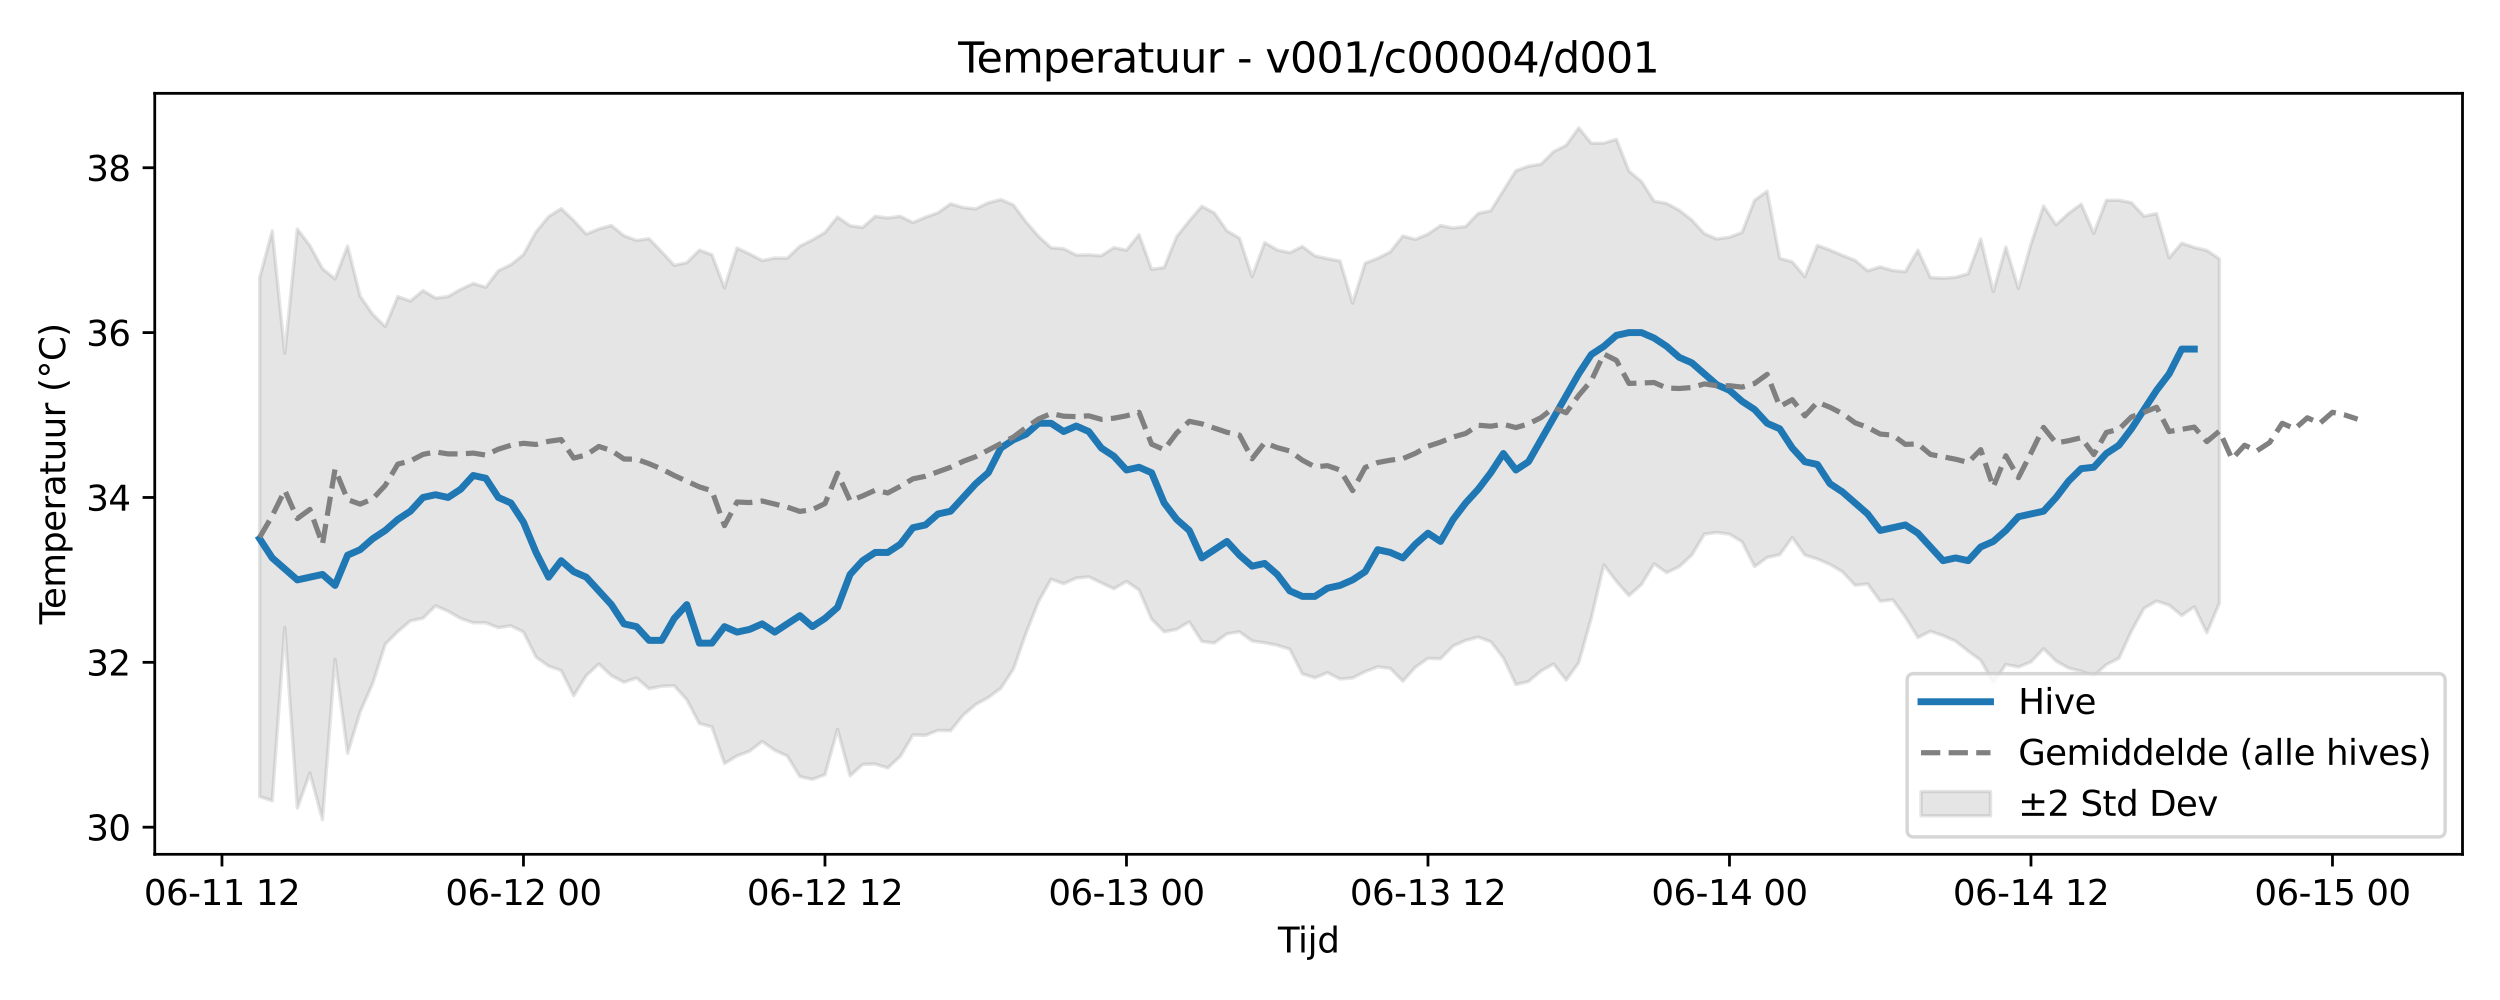 <?xml version="1.0" encoding="utf-8" standalone="no"?>
<!DOCTYPE svg PUBLIC "-//W3C//DTD SVG 1.1//EN"
  "http://www.w3.org/Graphics/SVG/1.1/DTD/svg11.dtd">
<svg xmlns:xlink="http://www.w3.org/1999/xlink" width="720pt" height="288pt" viewBox="0 0 720 288" xmlns="http://www.w3.org/2000/svg" version="1.1">
 <defs>
  <style type="text/css">*{stroke-linejoin: round; stroke-linecap: butt}</style>
 </defs>
 <g id="figure_1">
  <g id="patch_1">
   <path d="M 0 288 
L 720 288 
L 720 0 
L 0 0 
z
" style="fill: #ffffff"/>
  </g>
  <g id="axes_1">
   <g id="patch_2">
    <path d="M 44.57 246.04 
L 709.2 246.04 
L 709.2 26.88 
L 44.57 26.88 
z
" style="fill: #ffffff"/>
   </g>
   <g id="FillBetweenPolyCollection_1">
    <defs>
     <path id="md81e1c1677" d="M 74.78 -207.934 
L 74.78 -58.571 
L 78.398 -57.381 
L 82.016 -107.301 
L 85.635 -55.263 
L 89.253 -65.36 
L 92.871 -51.922 
L 96.489 -98.134 
L 100.107 -71.044 
L 103.725 -82.923 
L 107.343 -91.187 
L 110.961 -102.496 
L 114.579 -106.089 
L 118.197 -109.187 
L 121.815 -109.946 
L 125.433 -113.526 
L 129.051 -111.958 
L 132.669 -109.895 
L 136.287 -108.646 
L 139.905 -108.627 
L 143.523 -107.233 
L 147.141 -107.765 
L 150.759 -105.984 
L 154.377 -98.746 
L 157.995 -96.176 
L 161.613 -94.888 
L 165.231 -87.65 
L 168.849 -93.407 
L 172.467 -96.791 
L 176.085 -93.411 
L 179.703 -91.513 
L 183.321 -92.74 
L 186.939 -89.636 
L 190.557 -90.365 
L 194.175 -90.519 
L 197.793 -86.485 
L 201.411 -79.602 
L 205.029 -78.659 
L 208.647 -68.102 
L 212.265 -70.294 
L 215.883 -71.656 
L 219.501 -74.448 
L 223.119 -71.922 
L 226.737 -70.264 
L 230.355 -64.346 
L 233.973 -63.539 
L 237.591 -64.907 
L 241.209 -77.93 
L 244.827 -64.53 
L 248.445 -67.862 
L 252.063 -67.938 
L 255.681 -66.835 
L 259.299 -70.194 
L 262.917 -76.302 
L 266.535 -76.22 
L 270.153 -77.654 
L 273.771 -77.564 
L 277.389 -82.028 
L 281.008 -85.112 
L 284.626 -87.106 
L 288.244 -89.8 
L 291.862 -95.304 
L 295.48 -105.595 
L 299.098 -114.742 
L 302.716 -121.203 
L 306.334 -119.889 
L 309.952 -121.503 
L 313.57 -121.875 
L 317.188 -120.123 
L 320.806 -118.427 
L 324.424 -120.552 
L 328.042 -118.087 
L 331.66 -109.709 
L 335.278 -106.032 
L 338.896 -106.762 
L 342.514 -108.913 
L 346.132 -103.261 
L 349.75 -102.823 
L 353.368 -105.479 
L 356.986 -106.034 
L 360.604 -103.396 
L 364.222 -102.866 
L 367.84 -102.154 
L 371.458 -101.034 
L 375.076 -93.917 
L 378.694 -92.79 
L 382.312 -94.271 
L 385.93 -92.454 
L 389.548 -92.736 
L 393.166 -94.567 
L 396.784 -95.959 
L 400.402 -95.49 
L 404.02 -91.818 
L 407.638 -95.849 
L 411.256 -98.384 
L 414.874 -98.278 
L 418.492 -101.949 
L 422.11 -103.556 
L 425.728 -104.511 
L 429.346 -103.188 
L 432.964 -98.517 
L 436.582 -90.856 
L 440.2 -91.715 
L 443.818 -94.746 
L 447.436 -96.775 
L 451.054 -92.131 
L 454.672 -97.123 
L 458.29 -109.979 
L 461.908 -125.298 
L 465.526 -120.561 
L 469.144 -116.435 
L 472.762 -119.688 
L 476.381 -125.603 
L 479.999 -123.079 
L 483.617 -124.805 
L 487.235 -128.125 
L 490.853 -134.165 
L 494.471 -134.645 
L 498.089 -134.15 
L 501.707 -131.978 
L 505.325 -124.811 
L 508.943 -127.444 
L 512.561 -128.245 
L 516.179 -133.203 
L 519.797 -128.145 
L 523.415 -126.986 
L 527.033 -125.436 
L 530.651 -123.312 
L 534.269 -119.43 
L 537.887 -119.811 
L 541.505 -114.846 
L 545.123 -115.249 
L 548.741 -110.301 
L 552.359 -104.385 
L 555.977 -106.175 
L 559.595 -104.933 
L 563.213 -103.336 
L 566.831 -100.476 
L 570.449 -97.838 
L 574.067 -91.447 
L 577.685 -96.623 
L 581.303 -95.913 
L 584.921 -97.358 
L 588.539 -101.163 
L 592.157 -97.61 
L 595.775 -95.581 
L 599.393 -94.67 
L 603.011 -93.323 
L 606.629 -96.6 
L 610.247 -98.408 
L 613.865 -106.261 
L 617.483 -112.804 
L 621.101 -114.91 
L 624.719 -113.694 
L 628.337 -110.733 
L 631.955 -113.242 
L 635.573 -105.755 
L 639.191 -114.277 
L 639.191 -213.429 
L 639.191 -213.429 
L 635.573 -215.884 
L 631.955 -216.732 
L 628.337 -217.975 
L 624.719 -213.748 
L 621.101 -226.513 
L 617.483 -225.717 
L 613.865 -229.622 
L 610.247 -230.353 
L 606.629 -230.314 
L 603.011 -220.824 
L 599.393 -229.211 
L 595.775 -226.585 
L 592.157 -223.237 
L 588.539 -228.653 
L 584.921 -217.685 
L 581.303 -204.938 
L 577.685 -216.838 
L 574.067 -204.022 
L 570.449 -219.157 
L 566.831 -209.16 
L 563.213 -208.146 
L 559.595 -207.868 
L 555.977 -208.077 
L 552.359 -215.934 
L 548.741 -209.755 
L 545.123 -210.082 
L 541.505 -211.145 
L 537.887 -210.005 
L 534.269 -213.024 
L 530.651 -214.417 
L 527.033 -215.987 
L 523.415 -217.338 
L 519.797 -208.319 
L 516.179 -212.572 
L 512.561 -213.6 
L 508.943 -232.919 
L 505.325 -230.329 
L 501.707 -221.052 
L 498.089 -219.671 
L 494.471 -219.176 
L 490.853 -220.711 
L 487.235 -224.641 
L 483.617 -227.433 
L 479.999 -229.423 
L 476.381 -230.065 
L 472.762 -235.716 
L 469.144 -238.705 
L 465.526 -247.875 
L 461.908 -246.778 
L 458.29 -246.744 
L 454.672 -251.158 
L 451.054 -246.127 
L 447.436 -244.346 
L 443.818 -240.723 
L 440.2 -240.136 
L 436.582 -238.847 
L 432.964 -233.108 
L 429.346 -227.307 
L 425.728 -226.549 
L 422.11 -222.755 
L 418.492 -222.327 
L 414.874 -223.059 
L 411.256 -220.578 
L 407.638 -219.043 
L 404.02 -220.022 
L 400.402 -215.445 
L 396.784 -213.62 
L 393.166 -212.185 
L 389.548 -200.676 
L 385.93 -212.829 
L 382.312 -213.5 
L 378.694 -214.302 
L 375.076 -217.019 
L 371.458 -215.215 
L 367.84 -216.017 
L 364.222 -218.132 
L 360.604 -208.35 
L 356.986 -219.373 
L 353.368 -221.511 
L 349.75 -226.654 
L 346.132 -228.59 
L 342.514 -224.408 
L 338.896 -219.888 
L 335.278 -210.964 
L 331.66 -210.452 
L 328.042 -220.434 
L 324.424 -215.934 
L 320.806 -216.702 
L 317.188 -214.328 
L 313.57 -214.612 
L 309.952 -214.531 
L 306.334 -216.371 
L 302.716 -216.64 
L 299.098 -219.936 
L 295.48 -224.108 
L 291.862 -228.972 
L 288.244 -230.519 
L 284.626 -229.596 
L 281.008 -227.859 
L 277.389 -228.229 
L 273.771 -229.302 
L 270.153 -226.725 
L 266.535 -225.446 
L 262.917 -223.893 
L 259.299 -225.705 
L 255.681 -225.22 
L 252.063 -225.7 
L 248.445 -222.498 
L 244.827 -223.003 
L 241.209 -225.506 
L 237.591 -221.043 
L 233.973 -218.907 
L 230.355 -217.083 
L 226.737 -213.651 
L 223.119 -213.689 
L 219.501 -212.972 
L 215.883 -214.859 
L 212.265 -216.561 
L 208.647 -205.13 
L 205.029 -214.64 
L 201.411 -215.958 
L 197.793 -212.354 
L 194.175 -211.599 
L 190.557 -215.483 
L 186.939 -219.265 
L 183.321 -218.761 
L 179.703 -220.101 
L 176.085 -223.065 
L 172.467 -222.059 
L 168.849 -220.581 
L 165.231 -224.491 
L 161.613 -227.918 
L 157.995 -225.613 
L 154.377 -221.234 
L 150.759 -214.674 
L 147.141 -211.763 
L 143.523 -210.034 
L 139.905 -205.248 
L 136.287 -206.359 
L 132.669 -204.658 
L 129.051 -202.595 
L 125.433 -202.158 
L 121.815 -204.325 
L 118.197 -201.296 
L 114.579 -202.585 
L 110.961 -193.95 
L 107.343 -197.476 
L 103.725 -202.707 
L 100.107 -217.168 
L 96.489 -207.676 
L 92.871 -210.626 
L 89.253 -217.236 
L 85.635 -222.057 
L 82.016 -186.269 
L 78.398 -221.522 
L 74.78 -207.934 
z
" style="stroke: #808080; stroke-opacity: 0.2"/>
    </defs>
    <g clip-path="url(#pb78266fdaf)">
     <use xlink:href="#md81e1c1677" x="0" y="288" style="fill: #808080; fill-opacity: 0.2; stroke: #808080; stroke-opacity: 0.2"/>
    </g>
   </g>
   <g id="matplotlib.axis_1">
    <g id="xtick_1">
     <g id="line2d_1">
      <defs>
       <path id="m25fd4b098c" d="M 0 0 
L 0 3.5 
" style="stroke: #000000; stroke-width: 0.8"/>
      </defs>
      <g>
       <use xlink:href="#m25fd4b098c" x="63.926" y="246.04" style="stroke: #000000; stroke-width: 0.8"/>
      </g>
     </g>
     <g id="text_1">
      <!-- 06-11 12 -->
      <g transform="translate(41.446 260.638) scale(0.1 -0.1)">
       <defs>
        <path id="DejaVuSans-30" d="M 2034 4250 
Q 1547 4250 1301 3770 
Q 1056 3291 1056 2328 
Q 1056 1369 1301 889 
Q 1547 409 2034 409 
Q 2525 409 2770 889 
Q 3016 1369 3016 2328 
Q 3016 3291 2770 3770 
Q 2525 4250 2034 4250 
z
M 2034 4750 
Q 2819 4750 3233 4129 
Q 3647 3509 3647 2328 
Q 3647 1150 3233 529 
Q 2819 -91 2034 -91 
Q 1250 -91 836 529 
Q 422 1150 422 2328 
Q 422 3509 836 4129 
Q 1250 4750 2034 4750 
z
" transform="scale(0.016)"/>
        <path id="DejaVuSans-36" d="M 2113 2584 
Q 1688 2584 1439 2293 
Q 1191 2003 1191 1497 
Q 1191 994 1439 701 
Q 1688 409 2113 409 
Q 2538 409 2786 701 
Q 3034 994 3034 1497 
Q 3034 2003 2786 2293 
Q 2538 2584 2113 2584 
z
M 3366 4563 
L 3366 3988 
Q 3128 4100 2886 4159 
Q 2644 4219 2406 4219 
Q 1781 4219 1451 3797 
Q 1122 3375 1075 2522 
Q 1259 2794 1537 2939 
Q 1816 3084 2150 3084 
Q 2853 3084 3261 2657 
Q 3669 2231 3669 1497 
Q 3669 778 3244 343 
Q 2819 -91 2113 -91 
Q 1303 -91 875 529 
Q 447 1150 447 2328 
Q 447 3434 972 4092 
Q 1497 4750 2381 4750 
Q 2619 4750 2861 4703 
Q 3103 4656 3366 4563 
z
" transform="scale(0.016)"/>
        <path id="DejaVuSans-2d" d="M 313 2009 
L 1997 2009 
L 1997 1497 
L 313 1497 
L 313 2009 
z
" transform="scale(0.016)"/>
        <path id="DejaVuSans-31" d="M 794 531 
L 1825 531 
L 1825 4091 
L 703 3866 
L 703 4441 
L 1819 4666 
L 2450 4666 
L 2450 531 
L 3481 531 
L 3481 0 
L 794 0 
L 794 531 
z
" transform="scale(0.016)"/>
        <path id="DejaVuSans-20" transform="scale(0.016)"/>
        <path id="DejaVuSans-32" d="M 1228 531 
L 3431 531 
L 3431 0 
L 469 0 
L 469 531 
Q 828 903 1448 1529 
Q 2069 2156 2228 2338 
Q 2531 2678 2651 2914 
Q 2772 3150 2772 3378 
Q 2772 3750 2511 3984 
Q 2250 4219 1831 4219 
Q 1534 4219 1204 4116 
Q 875 4013 500 3803 
L 500 4441 
Q 881 4594 1212 4672 
Q 1544 4750 1819 4750 
Q 2544 4750 2975 4387 
Q 3406 4025 3406 3419 
Q 3406 3131 3298 2873 
Q 3191 2616 2906 2266 
Q 2828 2175 2409 1742 
Q 1991 1309 1228 531 
z
" transform="scale(0.016)"/>
       </defs>
       <use xlink:href="#DejaVuSans-30"/>
       <use xlink:href="#DejaVuSans-36" transform="translate(63.623 0)"/>
       <use xlink:href="#DejaVuSans-2d" transform="translate(127.246 0)"/>
       <use xlink:href="#DejaVuSans-31" transform="translate(163.33 0)"/>
       <use xlink:href="#DejaVuSans-31" transform="translate(226.953 0)"/>
       <use xlink:href="#DejaVuSans-20" transform="translate(290.576 0)"/>
       <use xlink:href="#DejaVuSans-31" transform="translate(322.363 0)"/>
       <use xlink:href="#DejaVuSans-32" transform="translate(385.986 0)"/>
      </g>
     </g>
    </g>
    <g id="xtick_2">
     <g id="line2d_2">
      <g>
       <use xlink:href="#m25fd4b098c" x="150.759" y="246.04" style="stroke: #000000; stroke-width: 0.8"/>
      </g>
     </g>
     <g id="text_2">
      <!-- 06-12 00 -->
      <g transform="translate(128.278 260.638) scale(0.1 -0.1)">
       <use xlink:href="#DejaVuSans-30"/>
       <use xlink:href="#DejaVuSans-36" transform="translate(63.623 0)"/>
       <use xlink:href="#DejaVuSans-2d" transform="translate(127.246 0)"/>
       <use xlink:href="#DejaVuSans-31" transform="translate(163.33 0)"/>
       <use xlink:href="#DejaVuSans-32" transform="translate(226.953 0)"/>
       <use xlink:href="#DejaVuSans-20" transform="translate(290.576 0)"/>
       <use xlink:href="#DejaVuSans-30" transform="translate(322.363 0)"/>
       <use xlink:href="#DejaVuSans-30" transform="translate(385.986 0)"/>
      </g>
     </g>
    </g>
    <g id="xtick_3">
     <g id="line2d_3">
      <g>
       <use xlink:href="#m25fd4b098c" x="237.591" y="246.04" style="stroke: #000000; stroke-width: 0.8"/>
      </g>
     </g>
     <g id="text_3">
      <!-- 06-12 12 -->
      <g transform="translate(215.111 260.638) scale(0.1 -0.1)">
       <use xlink:href="#DejaVuSans-30"/>
       <use xlink:href="#DejaVuSans-36" transform="translate(63.623 0)"/>
       <use xlink:href="#DejaVuSans-2d" transform="translate(127.246 0)"/>
       <use xlink:href="#DejaVuSans-31" transform="translate(163.33 0)"/>
       <use xlink:href="#DejaVuSans-32" transform="translate(226.953 0)"/>
       <use xlink:href="#DejaVuSans-20" transform="translate(290.576 0)"/>
       <use xlink:href="#DejaVuSans-31" transform="translate(322.363 0)"/>
       <use xlink:href="#DejaVuSans-32" transform="translate(385.986 0)"/>
      </g>
     </g>
    </g>
    <g id="xtick_4">
     <g id="line2d_4">
      <g>
       <use xlink:href="#m25fd4b098c" x="324.424" y="246.04" style="stroke: #000000; stroke-width: 0.8"/>
      </g>
     </g>
     <g id="text_4">
      <!-- 06-13 00 -->
      <g transform="translate(301.943 260.638) scale(0.1 -0.1)">
       <defs>
        <path id="DejaVuSans-33" d="M 2597 2516 
Q 3050 2419 3304 2112 
Q 3559 1806 3559 1356 
Q 3559 666 3084 287 
Q 2609 -91 1734 -91 
Q 1441 -91 1130 -33 
Q 819 25 488 141 
L 488 750 
Q 750 597 1062 519 
Q 1375 441 1716 441 
Q 2309 441 2620 675 
Q 2931 909 2931 1356 
Q 2931 1769 2642 2001 
Q 2353 2234 1838 2234 
L 1294 2234 
L 1294 2753 
L 1863 2753 
Q 2328 2753 2575 2939 
Q 2822 3125 2822 3475 
Q 2822 3834 2567 4026 
Q 2313 4219 1838 4219 
Q 1578 4219 1281 4162 
Q 984 4106 628 3988 
L 628 4550 
Q 988 4650 1302 4700 
Q 1616 4750 1894 4750 
Q 2613 4750 3031 4423 
Q 3450 4097 3450 3541 
Q 3450 3153 3228 2886 
Q 3006 2619 2597 2516 
z
" transform="scale(0.016)"/>
       </defs>
       <use xlink:href="#DejaVuSans-30"/>
       <use xlink:href="#DejaVuSans-36" transform="translate(63.623 0)"/>
       <use xlink:href="#DejaVuSans-2d" transform="translate(127.246 0)"/>
       <use xlink:href="#DejaVuSans-31" transform="translate(163.33 0)"/>
       <use xlink:href="#DejaVuSans-33" transform="translate(226.953 0)"/>
       <use xlink:href="#DejaVuSans-20" transform="translate(290.576 0)"/>
       <use xlink:href="#DejaVuSans-30" transform="translate(322.363 0)"/>
       <use xlink:href="#DejaVuSans-30" transform="translate(385.986 0)"/>
      </g>
     </g>
    </g>
    <g id="xtick_5">
     <g id="line2d_5">
      <g>
       <use xlink:href="#m25fd4b098c" x="411.256" y="246.04" style="stroke: #000000; stroke-width: 0.8"/>
      </g>
     </g>
     <g id="text_5">
      <!-- 06-13 12 -->
      <g transform="translate(388.776 260.638) scale(0.1 -0.1)">
       <use xlink:href="#DejaVuSans-30"/>
       <use xlink:href="#DejaVuSans-36" transform="translate(63.623 0)"/>
       <use xlink:href="#DejaVuSans-2d" transform="translate(127.246 0)"/>
       <use xlink:href="#DejaVuSans-31" transform="translate(163.33 0)"/>
       <use xlink:href="#DejaVuSans-33" transform="translate(226.953 0)"/>
       <use xlink:href="#DejaVuSans-20" transform="translate(290.576 0)"/>
       <use xlink:href="#DejaVuSans-31" transform="translate(322.363 0)"/>
       <use xlink:href="#DejaVuSans-32" transform="translate(385.986 0)"/>
      </g>
     </g>
    </g>
    <g id="xtick_6">
     <g id="line2d_6">
      <g>
       <use xlink:href="#m25fd4b098c" x="498.089" y="246.04" style="stroke: #000000; stroke-width: 0.8"/>
      </g>
     </g>
     <g id="text_6">
      <!-- 06-14 00 -->
      <g transform="translate(475.608 260.638) scale(0.1 -0.1)">
       <defs>
        <path id="DejaVuSans-34" d="M 2419 4116 
L 825 1625 
L 2419 1625 
L 2419 4116 
z
M 2253 4666 
L 3047 4666 
L 3047 1625 
L 3713 1625 
L 3713 1100 
L 3047 1100 
L 3047 0 
L 2419 0 
L 2419 1100 
L 313 1100 
L 313 1709 
L 2253 4666 
z
" transform="scale(0.016)"/>
       </defs>
       <use xlink:href="#DejaVuSans-30"/>
       <use xlink:href="#DejaVuSans-36" transform="translate(63.623 0)"/>
       <use xlink:href="#DejaVuSans-2d" transform="translate(127.246 0)"/>
       <use xlink:href="#DejaVuSans-31" transform="translate(163.33 0)"/>
       <use xlink:href="#DejaVuSans-34" transform="translate(226.953 0)"/>
       <use xlink:href="#DejaVuSans-20" transform="translate(290.576 0)"/>
       <use xlink:href="#DejaVuSans-30" transform="translate(322.363 0)"/>
       <use xlink:href="#DejaVuSans-30" transform="translate(385.986 0)"/>
      </g>
     </g>
    </g>
    <g id="xtick_7">
     <g id="line2d_7">
      <g>
       <use xlink:href="#m25fd4b098c" x="584.921" y="246.04" style="stroke: #000000; stroke-width: 0.8"/>
      </g>
     </g>
     <g id="text_7">
      <!-- 06-14 12 -->
      <g transform="translate(562.441 260.638) scale(0.1 -0.1)">
       <use xlink:href="#DejaVuSans-30"/>
       <use xlink:href="#DejaVuSans-36" transform="translate(63.623 0)"/>
       <use xlink:href="#DejaVuSans-2d" transform="translate(127.246 0)"/>
       <use xlink:href="#DejaVuSans-31" transform="translate(163.33 0)"/>
       <use xlink:href="#DejaVuSans-34" transform="translate(226.953 0)"/>
       <use xlink:href="#DejaVuSans-20" transform="translate(290.576 0)"/>
       <use xlink:href="#DejaVuSans-31" transform="translate(322.363 0)"/>
       <use xlink:href="#DejaVuSans-32" transform="translate(385.986 0)"/>
      </g>
     </g>
    </g>
    <g id="xtick_8">
     <g id="line2d_8">
      <g>
       <use xlink:href="#m25fd4b098c" x="671.754" y="246.04" style="stroke: #000000; stroke-width: 0.8"/>
      </g>
     </g>
     <g id="text_8">
      <!-- 06-15 00 -->
      <g transform="translate(649.273 260.638) scale(0.1 -0.1)">
       <defs>
        <path id="DejaVuSans-35" d="M 691 4666 
L 3169 4666 
L 3169 4134 
L 1269 4134 
L 1269 2991 
Q 1406 3038 1543 3061 
Q 1681 3084 1819 3084 
Q 2600 3084 3056 2656 
Q 3513 2228 3513 1497 
Q 3513 744 3044 326 
Q 2575 -91 1722 -91 
Q 1428 -91 1123 -41 
Q 819 9 494 109 
L 494 744 
Q 775 591 1075 516 
Q 1375 441 1709 441 
Q 2250 441 2565 725 
Q 2881 1009 2881 1497 
Q 2881 1984 2565 2268 
Q 2250 2553 1709 2553 
Q 1456 2553 1204 2497 
Q 953 2441 691 2322 
L 691 4666 
z
" transform="scale(0.016)"/>
       </defs>
       <use xlink:href="#DejaVuSans-30"/>
       <use xlink:href="#DejaVuSans-36" transform="translate(63.623 0)"/>
       <use xlink:href="#DejaVuSans-2d" transform="translate(127.246 0)"/>
       <use xlink:href="#DejaVuSans-31" transform="translate(163.33 0)"/>
       <use xlink:href="#DejaVuSans-35" transform="translate(226.953 0)"/>
       <use xlink:href="#DejaVuSans-20" transform="translate(290.576 0)"/>
       <use xlink:href="#DejaVuSans-30" transform="translate(322.363 0)"/>
       <use xlink:href="#DejaVuSans-30" transform="translate(385.986 0)"/>
      </g>
     </g>
    </g>
    <g id="text_9">
     <!-- Tijd -->
     <g transform="translate(368.035 274.317) scale(0.1 -0.1)">
      <defs>
       <path id="DejaVuSans-54" d="M -19 4666 
L 3928 4666 
L 3928 4134 
L 2272 4134 
L 2272 0 
L 1638 0 
L 1638 4134 
L -19 4134 
L -19 4666 
z
" transform="scale(0.016)"/>
       <path id="DejaVuSans-69" d="M 603 3500 
L 1178 3500 
L 1178 0 
L 603 0 
L 603 3500 
z
M 603 4863 
L 1178 4863 
L 1178 4134 
L 603 4134 
L 603 4863 
z
" transform="scale(0.016)"/>
       <path id="DejaVuSans-6a" d="M 603 3500 
L 1178 3500 
L 1178 -63 
Q 1178 -731 923 -1031 
Q 669 -1331 103 -1331 
L -116 -1331 
L -116 -844 
L 38 -844 
Q 366 -844 484 -692 
Q 603 -541 603 -63 
L 603 3500 
z
M 603 4863 
L 1178 4863 
L 1178 4134 
L 603 4134 
L 603 4863 
z
" transform="scale(0.016)"/>
       <path id="DejaVuSans-64" d="M 2906 2969 
L 2906 4863 
L 3481 4863 
L 3481 0 
L 2906 0 
L 2906 525 
Q 2725 213 2448 61 
Q 2172 -91 1784 -91 
Q 1150 -91 751 415 
Q 353 922 353 1747 
Q 353 2572 751 3078 
Q 1150 3584 1784 3584 
Q 2172 3584 2448 3432 
Q 2725 3281 2906 2969 
z
M 947 1747 
Q 947 1113 1208 752 
Q 1469 391 1925 391 
Q 2381 391 2643 752 
Q 2906 1113 2906 1747 
Q 2906 2381 2643 2742 
Q 2381 3103 1925 3103 
Q 1469 3103 1208 2742 
Q 947 2381 947 1747 
z
" transform="scale(0.016)"/>
      </defs>
      <use xlink:href="#DejaVuSans-54"/>
      <use xlink:href="#DejaVuSans-69" transform="translate(57.959 0)"/>
      <use xlink:href="#DejaVuSans-6a" transform="translate(85.742 0)"/>
      <use xlink:href="#DejaVuSans-64" transform="translate(113.525 0)"/>
     </g>
    </g>
   </g>
   <g id="matplotlib.axis_2">
    <g id="ytick_1">
     <g id="line2d_9">
      <defs>
       <path id="mc10ba5c60e" d="M 0 0 
L -3.5 0 
" style="stroke: #000000; stroke-width: 0.8"/>
      </defs>
      <g>
       <use xlink:href="#mc10ba5c60e" x="44.57" y="238.239" style="stroke: #000000; stroke-width: 0.8"/>
      </g>
     </g>
     <g id="text_10">
      <!-- 30 -->
      <g transform="translate(24.845 242.038) scale(0.1 -0.1)">
       <use xlink:href="#DejaVuSans-33"/>
       <use xlink:href="#DejaVuSans-30" transform="translate(63.623 0)"/>
      </g>
     </g>
    </g>
    <g id="ytick_2">
     <g id="line2d_10">
      <g>
       <use xlink:href="#mc10ba5c60e" x="44.57" y="190.756" style="stroke: #000000; stroke-width: 0.8"/>
      </g>
     </g>
     <g id="text_11">
      <!-- 32 -->
      <g transform="translate(24.845 194.555) scale(0.1 -0.1)">
       <use xlink:href="#DejaVuSans-33"/>
       <use xlink:href="#DejaVuSans-32" transform="translate(63.623 0)"/>
      </g>
     </g>
    </g>
    <g id="ytick_3">
     <g id="line2d_11">
      <g>
       <use xlink:href="#mc10ba5c60e" x="44.57" y="143.272" style="stroke: #000000; stroke-width: 0.8"/>
      </g>
     </g>
     <g id="text_12">
      <!-- 34 -->
      <g transform="translate(24.845 147.072) scale(0.1 -0.1)">
       <use xlink:href="#DejaVuSans-33"/>
       <use xlink:href="#DejaVuSans-34" transform="translate(63.623 0)"/>
      </g>
     </g>
    </g>
    <g id="ytick_4">
     <g id="line2d_12">
      <g>
       <use xlink:href="#mc10ba5c60e" x="44.57" y="95.789" style="stroke: #000000; stroke-width: 0.8"/>
      </g>
     </g>
     <g id="text_13">
      <!-- 36 -->
      <g transform="translate(24.845 99.588) scale(0.1 -0.1)">
       <use xlink:href="#DejaVuSans-33"/>
       <use xlink:href="#DejaVuSans-36" transform="translate(63.623 0)"/>
      </g>
     </g>
    </g>
    <g id="ytick_5">
     <g id="line2d_13">
      <g>
       <use xlink:href="#mc10ba5c60e" x="44.57" y="48.306" style="stroke: #000000; stroke-width: 0.8"/>
      </g>
     </g>
     <g id="text_14">
      <!-- 38 -->
      <g transform="translate(24.845 52.105) scale(0.1 -0.1)">
       <defs>
        <path id="DejaVuSans-38" d="M 2034 2216 
Q 1584 2216 1326 1975 
Q 1069 1734 1069 1313 
Q 1069 891 1326 650 
Q 1584 409 2034 409 
Q 2484 409 2743 651 
Q 3003 894 3003 1313 
Q 3003 1734 2745 1975 
Q 2488 2216 2034 2216 
z
M 1403 2484 
Q 997 2584 770 2862 
Q 544 3141 544 3541 
Q 544 4100 942 4425 
Q 1341 4750 2034 4750 
Q 2731 4750 3128 4425 
Q 3525 4100 3525 3541 
Q 3525 3141 3298 2862 
Q 3072 2584 2669 2484 
Q 3125 2378 3379 2068 
Q 3634 1759 3634 1313 
Q 3634 634 3220 271 
Q 2806 -91 2034 -91 
Q 1263 -91 848 271 
Q 434 634 434 1313 
Q 434 1759 690 2068 
Q 947 2378 1403 2484 
z
M 1172 3481 
Q 1172 3119 1398 2916 
Q 1625 2713 2034 2713 
Q 2441 2713 2670 2916 
Q 2900 3119 2900 3481 
Q 2900 3844 2670 4047 
Q 2441 4250 2034 4250 
Q 1625 4250 1398 4047 
Q 1172 3844 1172 3481 
z
" transform="scale(0.016)"/>
       </defs>
       <use xlink:href="#DejaVuSans-33"/>
       <use xlink:href="#DejaVuSans-38" transform="translate(63.623 0)"/>
      </g>
     </g>
    </g>
    <g id="text_15">
     <!-- Temperatuur (°C) -->
     <g transform="translate(18.765 179.816) rotate(-90) scale(0.1 -0.1)">
      <defs>
       <path id="DejaVuSans-65" d="M 3597 1894 
L 3597 1613 
L 953 1613 
Q 991 1019 1311 708 
Q 1631 397 2203 397 
Q 2534 397 2845 478 
Q 3156 559 3463 722 
L 3463 178 
Q 3153 47 2828 -22 
Q 2503 -91 2169 -91 
Q 1331 -91 842 396 
Q 353 884 353 1716 
Q 353 2575 817 3079 
Q 1281 3584 2069 3584 
Q 2775 3584 3186 3129 
Q 3597 2675 3597 1894 
z
M 3022 2063 
Q 3016 2534 2758 2815 
Q 2500 3097 2075 3097 
Q 1594 3097 1305 2825 
Q 1016 2553 972 2059 
L 3022 2063 
z
" transform="scale(0.016)"/>
       <path id="DejaVuSans-6d" d="M 3328 2828 
Q 3544 3216 3844 3400 
Q 4144 3584 4550 3584 
Q 5097 3584 5394 3201 
Q 5691 2819 5691 2113 
L 5691 0 
L 5113 0 
L 5113 2094 
Q 5113 2597 4934 2840 
Q 4756 3084 4391 3084 
Q 3944 3084 3684 2787 
Q 3425 2491 3425 1978 
L 3425 0 
L 2847 0 
L 2847 2094 
Q 2847 2600 2669 2842 
Q 2491 3084 2119 3084 
Q 1678 3084 1418 2786 
Q 1159 2488 1159 1978 
L 1159 0 
L 581 0 
L 581 3500 
L 1159 3500 
L 1159 2956 
Q 1356 3278 1631 3431 
Q 1906 3584 2284 3584 
Q 2666 3584 2933 3390 
Q 3200 3197 3328 2828 
z
" transform="scale(0.016)"/>
       <path id="DejaVuSans-70" d="M 1159 525 
L 1159 -1331 
L 581 -1331 
L 581 3500 
L 1159 3500 
L 1159 2969 
Q 1341 3281 1617 3432 
Q 1894 3584 2278 3584 
Q 2916 3584 3314 3078 
Q 3713 2572 3713 1747 
Q 3713 922 3314 415 
Q 2916 -91 2278 -91 
Q 1894 -91 1617 61 
Q 1341 213 1159 525 
z
M 3116 1747 
Q 3116 2381 2855 2742 
Q 2594 3103 2138 3103 
Q 1681 3103 1420 2742 
Q 1159 2381 1159 1747 
Q 1159 1113 1420 752 
Q 1681 391 2138 391 
Q 2594 391 2855 752 
Q 3116 1113 3116 1747 
z
" transform="scale(0.016)"/>
       <path id="DejaVuSans-72" d="M 2631 2963 
Q 2534 3019 2420 3045 
Q 2306 3072 2169 3072 
Q 1681 3072 1420 2755 
Q 1159 2438 1159 1844 
L 1159 0 
L 581 0 
L 581 3500 
L 1159 3500 
L 1159 2956 
Q 1341 3275 1631 3429 
Q 1922 3584 2338 3584 
Q 2397 3584 2469 3576 
Q 2541 3569 2628 3553 
L 2631 2963 
z
" transform="scale(0.016)"/>
       <path id="DejaVuSans-61" d="M 2194 1759 
Q 1497 1759 1228 1600 
Q 959 1441 959 1056 
Q 959 750 1161 570 
Q 1363 391 1709 391 
Q 2188 391 2477 730 
Q 2766 1069 2766 1631 
L 2766 1759 
L 2194 1759 
z
M 3341 1997 
L 3341 0 
L 2766 0 
L 2766 531 
Q 2569 213 2275 61 
Q 1981 -91 1556 -91 
Q 1019 -91 701 211 
Q 384 513 384 1019 
Q 384 1609 779 1909 
Q 1175 2209 1959 2209 
L 2766 2209 
L 2766 2266 
Q 2766 2663 2505 2880 
Q 2244 3097 1772 3097 
Q 1472 3097 1187 3025 
Q 903 2953 641 2809 
L 641 3341 
Q 956 3463 1253 3523 
Q 1550 3584 1831 3584 
Q 2591 3584 2966 3190 
Q 3341 2797 3341 1997 
z
" transform="scale(0.016)"/>
       <path id="DejaVuSans-74" d="M 1172 4494 
L 1172 3500 
L 2356 3500 
L 2356 3053 
L 1172 3053 
L 1172 1153 
Q 1172 725 1289 603 
Q 1406 481 1766 481 
L 2356 481 
L 2356 0 
L 1766 0 
Q 1100 0 847 248 
Q 594 497 594 1153 
L 594 3053 
L 172 3053 
L 172 3500 
L 594 3500 
L 594 4494 
L 1172 4494 
z
" transform="scale(0.016)"/>
       <path id="DejaVuSans-75" d="M 544 1381 
L 544 3500 
L 1119 3500 
L 1119 1403 
Q 1119 906 1312 657 
Q 1506 409 1894 409 
Q 2359 409 2629 706 
Q 2900 1003 2900 1516 
L 2900 3500 
L 3475 3500 
L 3475 0 
L 2900 0 
L 2900 538 
Q 2691 219 2414 64 
Q 2138 -91 1772 -91 
Q 1169 -91 856 284 
Q 544 659 544 1381 
z
M 1991 3584 
L 1991 3584 
z
" transform="scale(0.016)"/>
       <path id="DejaVuSans-28" d="M 1984 4856 
Q 1566 4138 1362 3434 
Q 1159 2731 1159 2009 
Q 1159 1288 1364 580 
Q 1569 -128 1984 -844 
L 1484 -844 
Q 1016 -109 783 600 
Q 550 1309 550 2009 
Q 550 2706 781 3412 
Q 1013 4119 1484 4856 
L 1984 4856 
z
" transform="scale(0.016)"/>
       <path id="DejaVuSans-b0" d="M 1600 4347 
Q 1350 4347 1178 4173 
Q 1006 4000 1006 3750 
Q 1006 3503 1178 3333 
Q 1350 3163 1600 3163 
Q 1850 3163 2022 3333 
Q 2194 3503 2194 3750 
Q 2194 3997 2020 4172 
Q 1847 4347 1600 4347 
z
M 1600 4750 
Q 1800 4750 1984 4673 
Q 2169 4597 2303 4453 
Q 2447 4313 2519 4134 
Q 2591 3956 2591 3750 
Q 2591 3338 2302 3052 
Q 2013 2766 1594 2766 
Q 1172 2766 890 3047 
Q 609 3328 609 3750 
Q 609 4169 896 4459 
Q 1184 4750 1600 4750 
z
" transform="scale(0.016)"/>
       <path id="DejaVuSans-43" d="M 4122 4306 
L 4122 3641 
Q 3803 3938 3442 4084 
Q 3081 4231 2675 4231 
Q 1875 4231 1450 3742 
Q 1025 3253 1025 2328 
Q 1025 1406 1450 917 
Q 1875 428 2675 428 
Q 3081 428 3442 575 
Q 3803 722 4122 1019 
L 4122 359 
Q 3791 134 3420 21 
Q 3050 -91 2638 -91 
Q 1578 -91 968 557 
Q 359 1206 359 2328 
Q 359 3453 968 4101 
Q 1578 4750 2638 4750 
Q 3056 4750 3426 4639 
Q 3797 4528 4122 4306 
z
" transform="scale(0.016)"/>
       <path id="DejaVuSans-29" d="M 513 4856 
L 1013 4856 
Q 1481 4119 1714 3412 
Q 1947 2706 1947 2009 
Q 1947 1309 1714 600 
Q 1481 -109 1013 -844 
L 513 -844 
Q 928 -128 1133 580 
Q 1338 1288 1338 2009 
Q 1338 2731 1133 3434 
Q 928 4138 513 4856 
z
" transform="scale(0.016)"/>
      </defs>
      <use xlink:href="#DejaVuSans-54"/>
      <use xlink:href="#DejaVuSans-65" transform="translate(44.084 0)"/>
      <use xlink:href="#DejaVuSans-6d" transform="translate(105.607 0)"/>
      <use xlink:href="#DejaVuSans-70" transform="translate(203.02 0)"/>
      <use xlink:href="#DejaVuSans-65" transform="translate(266.496 0)"/>
      <use xlink:href="#DejaVuSans-72" transform="translate(328.02 0)"/>
      <use xlink:href="#DejaVuSans-61" transform="translate(369.133 0)"/>
      <use xlink:href="#DejaVuSans-74" transform="translate(430.412 0)"/>
      <use xlink:href="#DejaVuSans-75" transform="translate(469.621 0)"/>
      <use xlink:href="#DejaVuSans-75" transform="translate(533 0)"/>
      <use xlink:href="#DejaVuSans-72" transform="translate(596.379 0)"/>
      <use xlink:href="#DejaVuSans-20" transform="translate(637.492 0)"/>
      <use xlink:href="#DejaVuSans-28" transform="translate(669.279 0)"/>
      <use xlink:href="#DejaVuSans-b0" transform="translate(708.293 0)"/>
      <use xlink:href="#DejaVuSans-43" transform="translate(758.293 0)"/>
      <use xlink:href="#DejaVuSans-29" transform="translate(828.117 0)"/>
     </g>
    </g>
   </g>
   <g id="line2d_14">
    <path d="M 74.78 155.143 
L 78.398 160.683 
L 85.635 167.014 
L 92.871 165.431 
L 96.489 168.597 
L 100.107 159.892 
L 103.725 158.309 
L 107.343 155.143 
L 110.961 152.769 
L 114.579 149.604 
L 118.197 147.229 
L 121.815 143.272 
L 125.433 142.481 
L 129.051 143.272 
L 132.669 140.898 
L 136.287 136.941 
L 139.905 137.733 
L 143.523 143.272 
L 147.141 144.855 
L 150.759 150.395 
L 154.377 159.1 
L 157.995 166.223 
L 161.613 161.474 
L 165.231 164.64 
L 168.849 166.223 
L 176.085 174.137 
L 179.703 179.676 
L 183.321 180.468 
L 186.939 184.425 
L 190.557 184.425 
L 194.175 178.093 
L 197.793 174.137 
L 201.411 185.216 
L 205.029 185.216 
L 208.647 180.468 
L 212.265 182.05 
L 215.883 181.259 
L 219.501 179.676 
L 223.119 182.05 
L 230.355 177.302 
L 233.973 180.468 
L 237.591 178.093 
L 241.209 174.928 
L 244.827 165.431 
L 248.445 161.474 
L 252.063 159.1 
L 255.681 159.1 
L 259.299 156.726 
L 262.917 151.978 
L 266.535 151.186 
L 270.153 148.021 
L 273.771 147.229 
L 281.008 139.315 
L 284.626 136.15 
L 288.244 129.027 
L 291.862 126.653 
L 295.48 125.071 
L 299.098 121.905 
L 302.716 121.905 
L 306.334 124.279 
L 309.952 122.696 
L 313.57 124.279 
L 317.188 129.027 
L 320.806 131.402 
L 324.424 135.359 
L 328.042 134.567 
L 331.66 136.15 
L 335.278 144.855 
L 338.896 149.604 
L 342.514 152.769 
L 346.132 160.683 
L 353.368 155.935 
L 356.986 159.892 
L 360.604 163.057 
L 364.222 162.266 
L 367.84 165.431 
L 371.458 170.18 
L 375.076 171.762 
L 378.694 171.762 
L 382.312 169.388 
L 385.93 168.597 
L 389.548 167.014 
L 393.166 164.64 
L 396.784 158.309 
L 400.402 159.1 
L 404.02 160.683 
L 407.638 156.726 
L 411.256 153.56 
L 414.874 155.935 
L 418.492 149.604 
L 422.11 144.855 
L 425.728 140.898 
L 429.346 136.15 
L 432.964 130.61 
L 436.582 135.359 
L 440.2 132.984 
L 454.672 107.66 
L 458.29 102.12 
L 461.908 99.746 
L 465.526 96.581 
L 469.144 95.789 
L 472.762 95.789 
L 476.381 97.372 
L 479.999 99.746 
L 483.617 102.912 
L 487.235 104.494 
L 494.471 110.826 
L 498.089 112.408 
L 501.707 115.574 
L 505.325 117.948 
L 508.943 121.905 
L 512.561 123.488 
L 516.179 129.027 
L 519.797 132.984 
L 523.415 133.776 
L 527.033 139.315 
L 530.651 141.69 
L 537.887 148.021 
L 541.505 152.769 
L 548.741 151.186 
L 552.359 153.56 
L 559.595 161.474 
L 563.213 160.683 
L 566.831 161.474 
L 570.449 157.517 
L 574.067 155.935 
L 577.685 152.769 
L 581.303 148.812 
L 588.539 147.229 
L 592.157 143.272 
L 595.775 138.524 
L 599.393 134.963 
L 603.011 134.567 
L 606.629 130.61 
L 610.247 128.236 
L 613.865 123.488 
L 621.101 112.408 
L 624.719 107.66 
L 628.337 100.538 
L 631.955 100.538 
L 631.955 100.538 
" clip-path="url(#pb78266fdaf)" style="fill: none; stroke: #1f77b4; stroke-width: 2; stroke-linecap: square"/>
   </g>
   <g id="line2d_15">
    <path d="M 74.78 154.748 
L 78.398 148.548 
L 82.016 141.215 
L 85.635 149.34 
L 89.253 146.702 
L 92.871 156.726 
L 96.489 135.095 
L 100.107 143.894 
L 103.725 145.185 
L 107.343 143.668 
L 110.961 139.777 
L 114.579 133.663 
L 118.197 132.758 
L 121.815 130.865 
L 125.433 130.158 
L 129.051 130.723 
L 132.669 130.723 
L 136.287 130.497 
L 139.905 131.062 
L 143.523 129.367 
L 147.141 128.236 
L 150.759 127.671 
L 154.377 128.01 
L 157.995 127.106 
L 161.613 126.597 
L 165.231 131.929 
L 168.849 131.006 
L 172.467 128.575 
L 176.085 129.762 
L 179.703 132.193 
L 183.321 132.25 
L 186.939 133.55 
L 190.557 135.076 
L 194.175 136.941 
L 201.411 140.22 
L 205.029 141.35 
L 208.647 151.384 
L 212.265 144.573 
L 215.883 144.742 
L 219.501 144.29 
L 226.737 146.042 
L 230.355 147.286 
L 233.973 146.777 
L 237.591 145.025 
L 241.209 136.282 
L 244.827 144.233 
L 248.445 142.82 
L 252.063 141.181 
L 255.681 141.972 
L 259.299 140.05 
L 262.917 137.902 
L 266.535 137.167 
L 273.771 134.567 
L 277.389 132.871 
L 281.008 131.515 
L 291.862 125.862 
L 295.48 123.149 
L 299.098 120.661 
L 302.716 119.079 
L 306.334 119.87 
L 309.952 119.983 
L 313.57 119.757 
L 317.188 120.774 
L 320.806 120.435 
L 324.424 119.757 
L 328.042 118.739 
L 331.66 127.92 
L 335.278 129.502 
L 338.896 124.675 
L 342.514 121.34 
L 346.132 122.075 
L 353.368 124.505 
L 356.986 125.297 
L 360.604 132.127 
L 364.222 127.501 
L 367.84 128.914 
L 371.458 129.875 
L 375.076 132.532 
L 378.694 134.454 
L 382.312 134.115 
L 385.93 135.359 
L 389.548 141.294 
L 393.166 134.624 
L 396.784 133.211 
L 400.402 132.532 
L 404.02 132.08 
L 407.638 130.554 
L 411.256 128.519 
L 414.874 127.332 
L 418.492 125.862 
L 422.11 124.844 
L 425.728 122.47 
L 429.346 122.753 
L 432.964 122.188 
L 436.582 123.149 
L 440.2 122.075 
L 443.818 120.266 
L 447.436 117.439 
L 451.054 118.871 
L 454.672 113.859 
L 458.29 109.638 
L 461.908 101.962 
L 465.526 103.782 
L 469.144 110.43 
L 476.381 110.166 
L 479.999 111.749 
L 483.617 111.881 
L 487.235 111.617 
L 490.853 110.562 
L 494.471 111.089 
L 498.089 111.089 
L 501.707 111.485 
L 505.325 110.43 
L 508.943 107.818 
L 512.561 117.078 
L 516.179 115.112 
L 519.797 119.768 
L 523.415 115.838 
L 527.033 117.289 
L 530.651 119.135 
L 534.269 121.773 
L 537.887 123.092 
L 541.505 125.005 
L 545.123 125.334 
L 548.741 127.972 
L 552.359 127.84 
L 555.977 130.874 
L 563.213 132.259 
L 566.831 133.182 
L 570.449 129.502 
L 574.067 140.265 
L 577.685 131.27 
L 581.303 137.574 
L 584.921 130.478 
L 588.539 123.092 
L 592.157 127.577 
L 595.775 126.917 
L 599.393 126.06 
L 603.011 130.927 
L 606.629 124.543 
L 610.247 123.62 
L 613.865 120.058 
L 617.483 118.739 
L 621.101 117.289 
L 624.719 124.279 
L 631.955 123.013 
L 635.573 127.181 
L 639.191 124.147 
L 642.809 132.193 
L 646.427 128.236 
L 650.045 129.819 
L 653.663 127.445 
L 657.281 121.905 
L 660.899 123.488 
L 664.517 120.322 
L 668.135 121.905 
L 671.754 118.739 
L 675.372 119.531 
L 678.99 120.718 
L 678.99 120.718 
" clip-path="url(#pb78266fdaf)" style="fill: none; stroke-dasharray: 5.55,2.4; stroke-dashoffset: 0; stroke: #808080; stroke-width: 1.5"/>
   </g>
   <g id="patch_3">
    <path d="M 44.57 246.04 
L 44.57 26.88 
" style="fill: none; stroke: #000000; stroke-width: 0.8; stroke-linejoin: miter; stroke-linecap: square"/>
   </g>
   <g id="patch_4">
    <path d="M 709.2 246.04 
L 709.2 26.88 
" style="fill: none; stroke: #000000; stroke-width: 0.8; stroke-linejoin: miter; stroke-linecap: square"/>
   </g>
   <g id="patch_5">
    <path d="M 44.57 246.04 
L 709.2 246.04 
" style="fill: none; stroke: #000000; stroke-width: 0.8; stroke-linejoin: miter; stroke-linecap: square"/>
   </g>
   <g id="patch_6">
    <path d="M 44.57 26.88 
L 709.2 26.88 
" style="fill: none; stroke: #000000; stroke-width: 0.8; stroke-linejoin: miter; stroke-linecap: square"/>
   </g>
   <g id="text_16">
    <!-- Temperatuur - v001/c00004/d001 -->
    <g transform="translate(275.963 20.88) scale(0.12 -0.12)">
     <defs>
      <path id="DejaVuSans-76" d="M 191 3500 
L 800 3500 
L 1894 563 
L 2988 3500 
L 3597 3500 
L 2284 0 
L 1503 0 
L 191 3500 
z
" transform="scale(0.016)"/>
      <path id="DejaVuSans-2f" d="M 1625 4666 
L 2156 4666 
L 531 -594 
L 0 -594 
L 1625 4666 
z
" transform="scale(0.016)"/>
      <path id="DejaVuSans-63" d="M 3122 3366 
L 3122 2828 
Q 2878 2963 2633 3030 
Q 2388 3097 2138 3097 
Q 1578 3097 1268 2742 
Q 959 2388 959 1747 
Q 959 1106 1268 751 
Q 1578 397 2138 397 
Q 2388 397 2633 464 
Q 2878 531 3122 666 
L 3122 134 
Q 2881 22 2623 -34 
Q 2366 -91 2075 -91 
Q 1284 -91 818 406 
Q 353 903 353 1747 
Q 353 2603 823 3093 
Q 1294 3584 2113 3584 
Q 2378 3584 2631 3529 
Q 2884 3475 3122 3366 
z
" transform="scale(0.016)"/>
     </defs>
     <use xlink:href="#DejaVuSans-54"/>
     <use xlink:href="#DejaVuSans-65" transform="translate(44.084 0)"/>
     <use xlink:href="#DejaVuSans-6d" transform="translate(105.607 0)"/>
     <use xlink:href="#DejaVuSans-70" transform="translate(203.02 0)"/>
     <use xlink:href="#DejaVuSans-65" transform="translate(266.496 0)"/>
     <use xlink:href="#DejaVuSans-72" transform="translate(328.02 0)"/>
     <use xlink:href="#DejaVuSans-61" transform="translate(369.133 0)"/>
     <use xlink:href="#DejaVuSans-74" transform="translate(430.412 0)"/>
     <use xlink:href="#DejaVuSans-75" transform="translate(469.621 0)"/>
     <use xlink:href="#DejaVuSans-75" transform="translate(533 0)"/>
     <use xlink:href="#DejaVuSans-72" transform="translate(596.379 0)"/>
     <use xlink:href="#DejaVuSans-20" transform="translate(637.492 0)"/>
     <use xlink:href="#DejaVuSans-2d" transform="translate(669.279 0)"/>
     <use xlink:href="#DejaVuSans-20" transform="translate(705.363 0)"/>
     <use xlink:href="#DejaVuSans-76" transform="translate(737.15 0)"/>
     <use xlink:href="#DejaVuSans-30" transform="translate(796.33 0)"/>
     <use xlink:href="#DejaVuSans-30" transform="translate(859.953 0)"/>
     <use xlink:href="#DejaVuSans-31" transform="translate(923.576 0)"/>
     <use xlink:href="#DejaVuSans-2f" transform="translate(987.199 0)"/>
     <use xlink:href="#DejaVuSans-63" transform="translate(1020.891 0)"/>
     <use xlink:href="#DejaVuSans-30" transform="translate(1075.871 0)"/>
     <use xlink:href="#DejaVuSans-30" transform="translate(1139.494 0)"/>
     <use xlink:href="#DejaVuSans-30" transform="translate(1203.117 0)"/>
     <use xlink:href="#DejaVuSans-30" transform="translate(1266.74 0)"/>
     <use xlink:href="#DejaVuSans-34" transform="translate(1330.363 0)"/>
     <use xlink:href="#DejaVuSans-2f" transform="translate(1393.986 0)"/>
     <use xlink:href="#DejaVuSans-64" transform="translate(1427.678 0)"/>
     <use xlink:href="#DejaVuSans-30" transform="translate(1491.154 0)"/>
     <use xlink:href="#DejaVuSans-30" transform="translate(1554.777 0)"/>
     <use xlink:href="#DejaVuSans-31" transform="translate(1618.4 0)"/>
    </g>
   </g>
   <g id="legend_1">
    <g id="patch_7">
     <path d="M 551.256 241.04 
L 702.2 241.04 
Q 704.2 241.04 704.2 239.04 
L 704.2 196.006 
Q 704.2 194.006 702.2 194.006 
L 551.256 194.006 
Q 549.256 194.006 549.256 196.006 
L 549.256 239.04 
Q 549.256 241.04 551.256 241.04 
z
" style="fill: #ffffff; opacity: 0.8; stroke: #cccccc; stroke-linejoin: miter"/>
    </g>
    <g id="line2d_16">
     <path d="M 553.256 202.104 
L 563.256 202.104 
L 573.256 202.104 
" style="fill: none; stroke: #1f77b4; stroke-width: 2; stroke-linecap: square"/>
    </g>
    <g id="text_17">
     <!-- Hive -->
     <g transform="translate(581.256 205.604) scale(0.1 -0.1)">
      <defs>
       <path id="DejaVuSans-48" d="M 628 4666 
L 1259 4666 
L 1259 2753 
L 3553 2753 
L 3553 4666 
L 4184 4666 
L 4184 0 
L 3553 0 
L 3553 2222 
L 1259 2222 
L 1259 0 
L 628 0 
L 628 4666 
z
" transform="scale(0.016)"/>
      </defs>
      <use xlink:href="#DejaVuSans-48"/>
      <use xlink:href="#DejaVuSans-69" transform="translate(75.195 0)"/>
      <use xlink:href="#DejaVuSans-76" transform="translate(102.979 0)"/>
      <use xlink:href="#DejaVuSans-65" transform="translate(162.158 0)"/>
     </g>
    </g>
    <g id="line2d_17">
     <path d="M 553.256 216.782 
L 563.256 216.782 
L 573.256 216.782 
" style="fill: none; stroke-dasharray: 5.55,2.4; stroke-dashoffset: 0; stroke: #808080; stroke-width: 1.5"/>
    </g>
    <g id="text_18">
     <!-- Gemiddelde (alle hives) -->
     <g transform="translate(581.256 220.282) scale(0.1 -0.1)">
      <defs>
       <path id="DejaVuSans-47" d="M 3809 666 
L 3809 1919 
L 2778 1919 
L 2778 2438 
L 4434 2438 
L 4434 434 
Q 4069 175 3628 42 
Q 3188 -91 2688 -91 
Q 1594 -91 976 548 
Q 359 1188 359 2328 
Q 359 3472 976 4111 
Q 1594 4750 2688 4750 
Q 3144 4750 3555 4637 
Q 3966 4525 4313 4306 
L 4313 3634 
Q 3963 3931 3569 4081 
Q 3175 4231 2741 4231 
Q 1884 4231 1454 3753 
Q 1025 3275 1025 2328 
Q 1025 1384 1454 906 
Q 1884 428 2741 428 
Q 3075 428 3337 486 
Q 3600 544 3809 666 
z
" transform="scale(0.016)"/>
       <path id="DejaVuSans-6c" d="M 603 4863 
L 1178 4863 
L 1178 0 
L 603 0 
L 603 4863 
z
" transform="scale(0.016)"/>
       <path id="DejaVuSans-68" d="M 3513 2113 
L 3513 0 
L 2938 0 
L 2938 2094 
Q 2938 2591 2744 2837 
Q 2550 3084 2163 3084 
Q 1697 3084 1428 2787 
Q 1159 2491 1159 1978 
L 1159 0 
L 581 0 
L 581 4863 
L 1159 4863 
L 1159 2956 
Q 1366 3272 1645 3428 
Q 1925 3584 2291 3584 
Q 2894 3584 3203 3211 
Q 3513 2838 3513 2113 
z
" transform="scale(0.016)"/>
       <path id="DejaVuSans-73" d="M 2834 3397 
L 2834 2853 
Q 2591 2978 2328 3040 
Q 2066 3103 1784 3103 
Q 1356 3103 1142 2972 
Q 928 2841 928 2578 
Q 928 2378 1081 2264 
Q 1234 2150 1697 2047 
L 1894 2003 
Q 2506 1872 2764 1633 
Q 3022 1394 3022 966 
Q 3022 478 2636 193 
Q 2250 -91 1575 -91 
Q 1294 -91 989 -36 
Q 684 19 347 128 
L 347 722 
Q 666 556 975 473 
Q 1284 391 1588 391 
Q 1994 391 2212 530 
Q 2431 669 2431 922 
Q 2431 1156 2273 1281 
Q 2116 1406 1581 1522 
L 1381 1569 
Q 847 1681 609 1914 
Q 372 2147 372 2553 
Q 372 3047 722 3315 
Q 1072 3584 1716 3584 
Q 2034 3584 2315 3537 
Q 2597 3491 2834 3397 
z
" transform="scale(0.016)"/>
      </defs>
      <use xlink:href="#DejaVuSans-47"/>
      <use xlink:href="#DejaVuSans-65" transform="translate(77.49 0)"/>
      <use xlink:href="#DejaVuSans-6d" transform="translate(139.014 0)"/>
      <use xlink:href="#DejaVuSans-69" transform="translate(236.426 0)"/>
      <use xlink:href="#DejaVuSans-64" transform="translate(264.209 0)"/>
      <use xlink:href="#DejaVuSans-64" transform="translate(327.686 0)"/>
      <use xlink:href="#DejaVuSans-65" transform="translate(391.162 0)"/>
      <use xlink:href="#DejaVuSans-6c" transform="translate(452.686 0)"/>
      <use xlink:href="#DejaVuSans-64" transform="translate(480.469 0)"/>
      <use xlink:href="#DejaVuSans-65" transform="translate(543.945 0)"/>
      <use xlink:href="#DejaVuSans-20" transform="translate(605.469 0)"/>
      <use xlink:href="#DejaVuSans-28" transform="translate(637.256 0)"/>
      <use xlink:href="#DejaVuSans-61" transform="translate(676.27 0)"/>
      <use xlink:href="#DejaVuSans-6c" transform="translate(737.549 0)"/>
      <use xlink:href="#DejaVuSans-6c" transform="translate(765.332 0)"/>
      <use xlink:href="#DejaVuSans-65" transform="translate(793.115 0)"/>
      <use xlink:href="#DejaVuSans-20" transform="translate(854.639 0)"/>
      <use xlink:href="#DejaVuSans-68" transform="translate(886.426 0)"/>
      <use xlink:href="#DejaVuSans-69" transform="translate(949.805 0)"/>
      <use xlink:href="#DejaVuSans-76" transform="translate(977.588 0)"/>
      <use xlink:href="#DejaVuSans-65" transform="translate(1036.768 0)"/>
      <use xlink:href="#DejaVuSans-73" transform="translate(1098.291 0)"/>
      <use xlink:href="#DejaVuSans-29" transform="translate(1150.391 0)"/>
     </g>
    </g>
    <g id="patch_8">
     <path d="M 553.256 234.96 
L 573.256 234.96 
L 573.256 227.96 
L 553.256 227.96 
z
" style="fill: #808080; fill-opacity: 0.2; stroke: #808080; stroke-opacity: 0.2; stroke-linejoin: miter"/>
    </g>
    <g id="text_19">
     <!-- ±2 Std Dev -->
     <g transform="translate(581.256 234.96) scale(0.1 -0.1)">
      <defs>
       <path id="DejaVuSans-b1" d="M 2944 4013 
L 2944 2803 
L 4684 2803 
L 4684 2272 
L 2944 2272 
L 2944 1063 
L 2419 1063 
L 2419 2272 
L 678 2272 
L 678 2803 
L 2419 2803 
L 2419 4013 
L 2944 4013 
z
M 678 531 
L 4684 531 
L 4684 0 
L 678 0 
L 678 531 
z
" transform="scale(0.016)"/>
       <path id="DejaVuSans-53" d="M 3425 4513 
L 3425 3897 
Q 3066 4069 2747 4153 
Q 2428 4238 2131 4238 
Q 1616 4238 1336 4038 
Q 1056 3838 1056 3469 
Q 1056 3159 1242 3001 
Q 1428 2844 1947 2747 
L 2328 2669 
Q 3034 2534 3370 2195 
Q 3706 1856 3706 1288 
Q 3706 609 3251 259 
Q 2797 -91 1919 -91 
Q 1588 -91 1214 -16 
Q 841 59 441 206 
L 441 856 
Q 825 641 1194 531 
Q 1563 422 1919 422 
Q 2459 422 2753 634 
Q 3047 847 3047 1241 
Q 3047 1584 2836 1778 
Q 2625 1972 2144 2069 
L 1759 2144 
Q 1053 2284 737 2584 
Q 422 2884 422 3419 
Q 422 4038 858 4394 
Q 1294 4750 2059 4750 
Q 2388 4750 2728 4690 
Q 3069 4631 3425 4513 
z
" transform="scale(0.016)"/>
       <path id="DejaVuSans-44" d="M 1259 4147 
L 1259 519 
L 2022 519 
Q 2988 519 3436 956 
Q 3884 1394 3884 2338 
Q 3884 3275 3436 3711 
Q 2988 4147 2022 4147 
L 1259 4147 
z
M 628 4666 
L 1925 4666 
Q 3281 4666 3915 4102 
Q 4550 3538 4550 2338 
Q 4550 1131 3912 565 
Q 3275 0 1925 0 
L 628 0 
L 628 4666 
z
" transform="scale(0.016)"/>
      </defs>
      <use xlink:href="#DejaVuSans-b1"/>
      <use xlink:href="#DejaVuSans-32" transform="translate(83.789 0)"/>
      <use xlink:href="#DejaVuSans-20" transform="translate(147.412 0)"/>
      <use xlink:href="#DejaVuSans-53" transform="translate(179.199 0)"/>
      <use xlink:href="#DejaVuSans-74" transform="translate(242.676 0)"/>
      <use xlink:href="#DejaVuSans-64" transform="translate(281.885 0)"/>
      <use xlink:href="#DejaVuSans-20" transform="translate(345.361 0)"/>
      <use xlink:href="#DejaVuSans-44" transform="translate(377.148 0)"/>
      <use xlink:href="#DejaVuSans-65" transform="translate(454.15 0)"/>
      <use xlink:href="#DejaVuSans-76" transform="translate(515.674 0)"/>
     </g>
    </g>
   </g>
  </g>
 </g>
 <defs>
  <clipPath id="pb78266fdaf">
   <rect x="44.57" y="26.88" width="664.63" height="219.16"/>
  </clipPath>
 </defs>
</svg>
